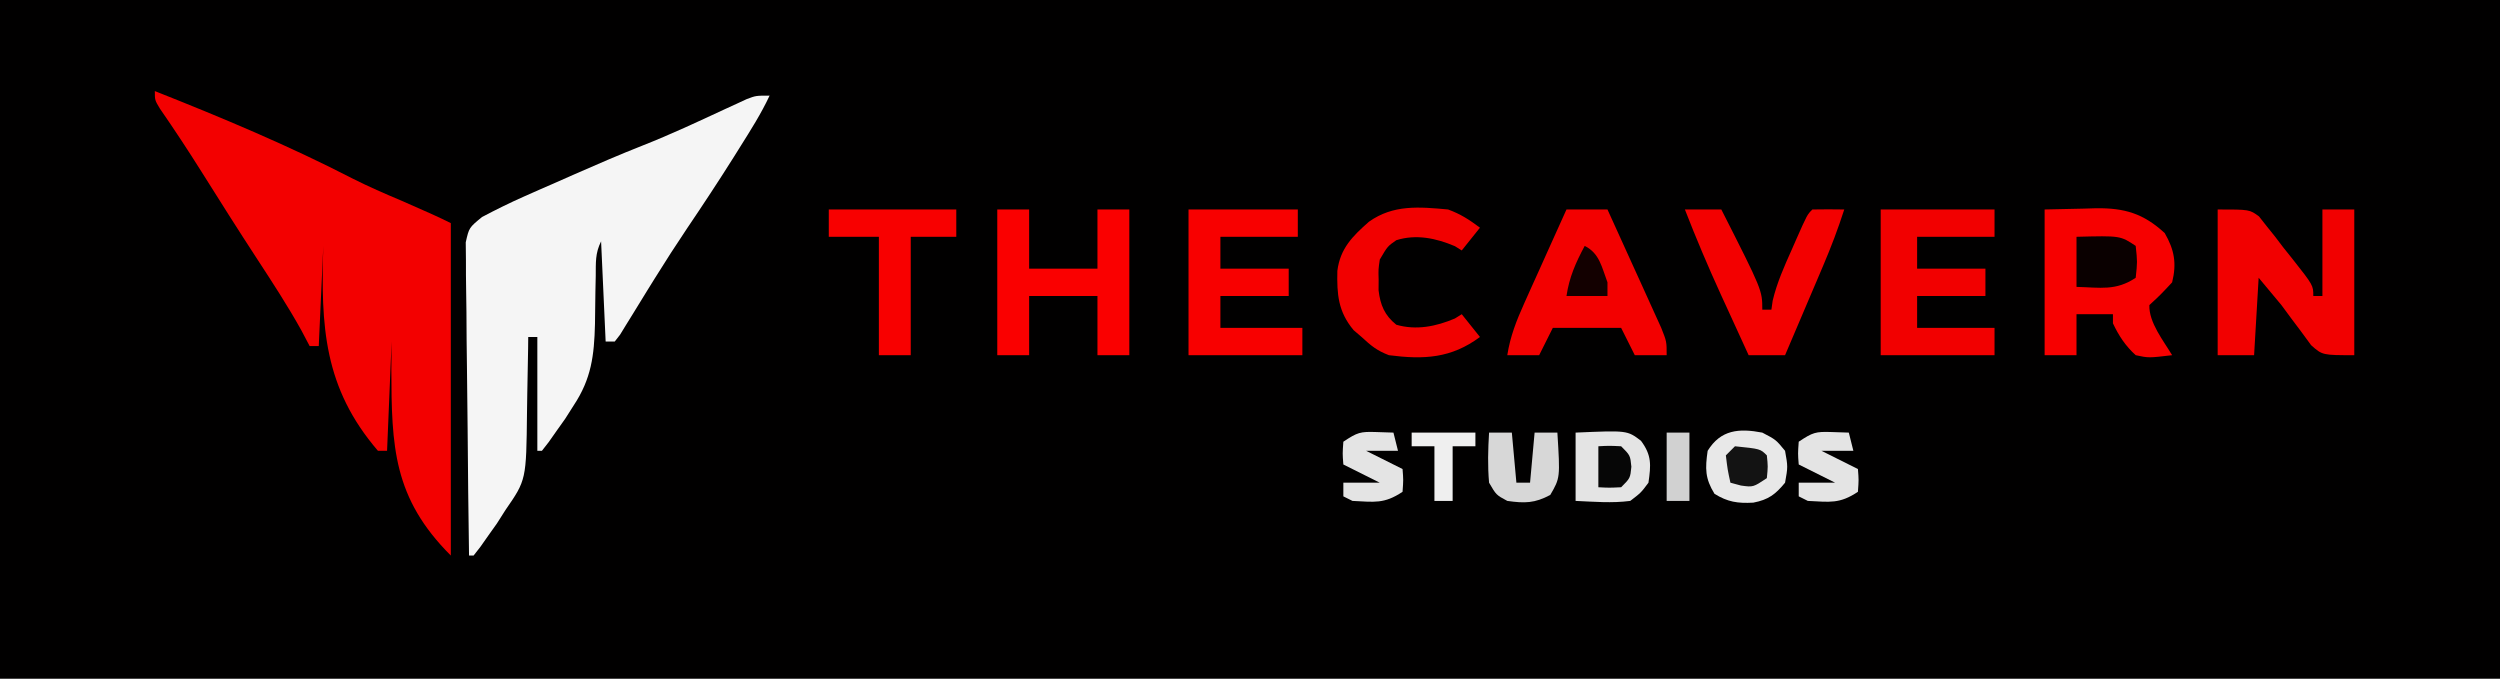 <?xml version="1.0" encoding="UTF-8"?>
<svg version="1.1" xmlns="http://www.w3.org/2000/svg" width="549" height="149">
<rect width="100%" height="100%" fill="#333333" stroke="none"/>
<path d="M0 0 C181.17 0 362.34 0 549 0 C549 49.17 549 98.34 549 149 C367.83 149 186.66 149 0 149 C0 99.83 0 50.66 0 0 Z " fill="#010000" transform="translate(0,0)"/>
<path d="M0 0 C14.787 5.858 29.413 11.977 43.555 19.273 C46.988 20.994 50.459 22.516 54 24 C55.606 24.705 57.21 25.412 58.812 26.125 C59.561 26.458 60.31 26.79 61.082 27.133 C62.4 27.729 63.706 28.353 65 29 C65 53.09 65 77.18 65 102 C52.343 89.343 51.985 78.097 51.938 61.105 C51.958 59.091 51.979 57.076 52 55 C51.67 62.92 51.34 70.84 51 79 C50.34 79 49.68 79 49 79 C37.109 65.154 36.436 51.701 37 34 C36.67 41.26 36.34 48.52 36 56 C35.34 56 34.68 56 34 56 C33.402 54.866 32.804 53.731 32.188 52.562 C29.206 47.194 25.868 42.082 22.514 36.944 C18.353 30.566 14.28 24.136 10.236 17.684 C7.293 13 4.26 8.398 1.113 3.848 C0 2 0 2 0 0 Z " fill="#F30000" transform="translate(34,20)"/>
<path d="M0 0 C-1.845 3.962 -4.181 7.618 -6.5 11.312 C-6.944 12.021 -7.387 12.73 -7.844 13.46 C-11.167 18.74 -14.595 23.941 -18.09 29.109 C-20.541 32.752 -22.91 36.434 -25.227 40.164 C-26.043 41.476 -26.043 41.476 -26.875 42.815 C-27.945 44.542 -29.009 46.273 -30.066 48.007 C-30.549 48.787 -31.033 49.567 -31.531 50.371 C-32.174 51.422 -32.174 51.422 -32.83 52.494 C-33.216 52.991 -33.602 53.488 -34 54 C-34.66 54 -35.32 54 -36 54 C-36.33 46.74 -36.66 39.48 -37 32 C-38.317 34.634 -38.144 36.655 -38.176 39.602 C-38.2 40.732 -38.223 41.863 -38.248 43.027 C-38.291 45.402 -38.322 47.777 -38.342 50.152 C-38.511 57.086 -39.144 62.176 -43 68 C-43.623 68.98 -44.245 69.959 -44.887 70.969 C-45.481 71.804 -46.075 72.639 -46.688 73.5 C-47.289 74.356 -47.891 75.212 -48.512 76.094 C-49.003 76.723 -49.494 77.352 -50 78 C-50.33 78 -50.66 78 -51 78 C-51 69.75 -51 61.5 -51 53 C-51.66 53 -52.32 53 -53 53 C-53.009 53.867 -53.019 54.734 -53.028 55.627 C-53.073 58.878 -53.134 62.128 -53.208 65.378 C-53.236 66.778 -53.257 68.179 -53.271 69.579 C-53.43 84.396 -53.43 84.396 -58 91 C-58.934 92.47 -58.934 92.47 -59.887 93.969 C-60.778 95.222 -60.778 95.222 -61.688 96.5 C-62.289 97.356 -62.891 98.212 -63.512 99.094 C-64.003 99.723 -64.494 100.352 -65 101 C-65.33 101 -65.66 101 -66 101 C-66.139 91.682 -66.246 82.364 -66.311 73.044 C-66.342 68.717 -66.385 64.39 -66.453 60.063 C-66.518 55.888 -66.554 51.713 -66.569 47.537 C-66.58 45.943 -66.602 44.35 -66.634 42.757 C-66.678 40.525 -66.684 38.296 -66.681 36.063 C-66.701 34.158 -66.701 34.158 -66.722 32.214 C-66 29 -66 29 -63.145 26.652 C-60.08 25.042 -57.028 23.521 -53.859 22.125 C-52.706 21.615 -51.552 21.104 -50.363 20.578 C-49.171 20.057 -47.979 19.537 -46.75 19 C-45.573 18.479 -44.396 17.958 -43.184 17.422 C-38.083 15.175 -32.979 12.965 -27.793 10.922 C-21.713 8.526 -15.808 5.76 -9.885 3.004 C-8.613 2.422 -8.613 2.422 -7.316 1.828 C-6.558 1.477 -5.799 1.125 -5.018 0.763 C-3 0 -3 0 0 0 Z " fill="#F5F5F5" transform="translate(169,21)"/>
<path d="M0 0 C2.846 -0.062 5.692 -0.124 8.625 -0.188 C9.51 -0.215 10.395 -0.242 11.307 -0.27 C17.539 -0.335 21.674 0.857 26.375 5.188 C28.498 8.862 29.029 11.849 28 16 C25.438 18.75 25.438 18.75 23 21 C22.872 24.829 26.095 28.804 28 32 C22.834 32.613 22.834 32.613 20 32 C17.764 29.976 16.281 27.723 15 25 C15 24.34 15 23.68 15 23 C12.36 23 9.72 23 7 23 C7 25.97 7 28.94 7 32 C4.69 32 2.38 32 0 32 C0 21.44 0 10.88 0 0 Z " fill="#F70000" transform="translate(449,46)"/>
<path d="M0 0 C7 0 7 0 9.08 1.529 C9.63 2.228 10.18 2.928 10.746 3.648 C11.355 4.406 11.964 5.164 12.592 5.945 C13.201 6.747 13.81 7.549 14.438 8.375 C15.074 9.169 15.71 9.963 16.365 10.781 C21 16.656 21 16.656 21 19 C21.66 19 22.32 19 23 19 C23 12.73 23 6.46 23 0 C25.31 0 27.62 0 30 0 C30 10.56 30 21.12 30 32 C23 32 23 32 20.523 29.805 C19.814 28.838 19.105 27.871 18.375 26.875 C17.661 25.924 16.947 24.972 16.211 23.992 C15.481 23.005 14.752 22.017 14 21 C12.35 19.02 10.7 17.04 9 15 C8.67 20.61 8.34 26.22 8 32 C5.36 32 2.72 32 0 32 C0 21.44 0 10.88 0 0 Z " fill="#F20000" transform="translate(487,46)"/>
<path d="M0 0 C2.97 0 5.94 0 9 0 C10.859 4.072 12.71 8.147 14.554 12.225 C15.183 13.612 15.813 14.998 16.446 16.384 C17.355 18.374 18.256 20.368 19.156 22.363 C19.701 23.563 20.246 24.762 20.807 25.997 C22 29 22 29 22 32 C19.69 32 17.38 32 15 32 C14.01 30.02 13.02 28.04 12 26 C7.05 26 2.1 26 -3 26 C-3.99 27.98 -4.98 29.96 -6 32 C-8.31 32 -10.62 32 -13 32 C-12.351 27.865 -10.993 24.416 -9.277 20.605 C-8.739 19.403 -8.201 18.201 -7.646 16.963 C-7.077 15.704 -6.507 14.446 -5.938 13.188 C-5.363 11.91 -4.79 10.632 -4.217 9.354 C-2.816 6.234 -1.41 3.116 0 0 Z " fill="#F30000" transform="translate(344,46)"/>
<path d="M0 0 C8.25 0 16.5 0 25 0 C25 1.98 25 3.96 25 6 C19.39 6 13.78 6 8 6 C8 8.31 8 10.62 8 13 C12.95 13 17.9 13 23 13 C23 14.98 23 16.96 23 19 C18.05 19 13.1 19 8 19 C8 21.31 8 23.62 8 26 C13.61 26 19.22 26 25 26 C25 27.98 25 29.96 25 32 C16.75 32 8.5 32 0 32 C0 21.44 0 10.88 0 0 Z " fill="#F20000" transform="translate(413,46)"/>
<path d="M0 0 C2.31 0 4.62 0 7 0 C7 4.29 7 8.58 7 13 C11.95 13 16.9 13 22 13 C22 8.71 22 4.42 22 0 C24.31 0 26.62 0 29 0 C29 10.56 29 21.12 29 32 C26.69 32 24.38 32 22 32 C22 27.71 22 23.42 22 19 C17.05 19 12.1 19 7 19 C7 23.29 7 27.58 7 32 C4.69 32 2.38 32 0 32 C0 21.44 0 10.88 0 0 Z " fill="#FA0000" transform="translate(219,46)"/>
<path d="M0 0 C7.92 0 15.84 0 24 0 C24 1.98 24 3.96 24 6 C18.39 6 12.78 6 7 6 C7 8.31 7 10.62 7 13 C11.95 13 16.9 13 22 13 C22 14.98 22 16.96 22 19 C17.05 19 12.1 19 7 19 C7 21.31 7 23.62 7 26 C12.94 26 18.88 26 25 26 C25 27.98 25 29.96 25 32 C16.75 32 8.5 32 0 32 C0 21.44 0 10.88 0 0 Z " fill="#F80000" transform="translate(261,46)"/>
<path d="M0 0 C2.64 0 5.28 0 8 0 C17 17.738 17 17.738 17 22 C17.66 22 18.32 22 19 22 C19.139 21.018 19.139 21.018 19.281 20.016 C20.23 16.033 21.831 12.477 23.5 8.75 C23.821 8.018 24.142 7.286 24.473 6.531 C26.858 1.142 26.858 1.142 28 0 C30.333 -0.041 32.667 -0.042 35 0 C33.655 4.188 32.121 8.227 30.398 12.273 C29.909 13.427 29.419 14.581 28.914 15.77 C28.406 16.959 27.898 18.149 27.375 19.375 C26.859 20.588 26.344 21.801 25.812 23.051 C24.544 26.035 23.273 29.018 22 32 C19.36 32 16.72 32 14 32 C12.413 28.543 10.831 25.084 9.25 21.625 C8.807 20.659 8.363 19.694 7.906 18.699 C5.091 12.531 2.453 6.321 0 0 Z " fill="#F30000" transform="translate(370,46)"/>
<path d="M0 0 C2.803 1.039 4.58 2.199 7 4 C5.68 5.65 4.36 7.3 3 9 C2.505 8.691 2.01 8.381 1.5 8.062 C-2.64 6.303 -7.02 5.375 -11.375 6.75 C-13.287 8.082 -13.287 8.082 -15 11 C-15.316 13.148 -15.316 13.148 -15.25 15.438 C-15.255 16.199 -15.26 16.961 -15.266 17.746 C-14.883 20.996 -13.936 23.244 -11.375 25.312 C-6.996 26.58 -2.641 25.697 1.5 23.938 C1.995 23.628 2.49 23.319 3 23 C4.32 24.65 5.64 26.3 7 28 C0.708 32.683 -5.301 33.001 -13 32 C-15.657 30.971 -16.853 29.977 -19 28 C-19.578 27.505 -20.155 27.01 -20.75 26.5 C-24.156 22.413 -24.43 18.633 -24.316 13.469 C-23.685 8.543 -20.969 5.854 -17.375 2.688 C-12.04 -1.103 -6.372 -0.583 0 0 Z " fill="#F20000" transform="translate(318,46)"/>
<path d="M0 0 C9.24 0 18.48 0 28 0 C28 1.98 28 3.96 28 6 C24.7 6 21.4 6 18 6 C18 14.58 18 23.16 18 32 C15.69 32 13.38 32 11 32 C11 23.42 11 14.84 11 6 C7.37 6 3.74 6 0 6 C0 4.02 0 2.04 0 0 Z " fill="#F80000" transform="translate(182,46)"/>
<path d="M0 0 C11.352 -0.494 11.352 -0.494 14.359 1.797 C16.741 4.995 16.555 7.116 16 11 C14.359 13.203 14.359 13.203 12 15 C7.934 15.527 4.119 15.179 0 15 C0 10.05 0 5.1 0 0 Z " fill="#E4E4E4" transform="translate(346,95)"/>
<path d="M0 0 C3 1.562 3 1.562 5 4 C5.625 7.5 5.625 7.5 5 11 C2.886 13.577 1.329 14.745 -1.973 15.379 C-5.365 15.575 -7.615 15.241 -10.5 13.438 C-12.584 10.051 -12.558 7.906 -12 4 C-9.132 -0.661 -5.084 -0.977 0 0 Z " fill="#E8E8E8" transform="translate(387,95)"/>
<path d="M0 0 C1.65 0 3.3 0 5 0 C5.33 3.63 5.66 7.26 6 11 C6.99 11 7.98 11 9 11 C9.33 7.37 9.66 3.74 10 0 C11.65 0 13.3 0 15 0 C15.617 9.939 15.617 9.939 13.438 13.688 C10.034 15.52 7.809 15.544 4 15 C1.562 13.688 1.562 13.688 0 11 C-0.324 7.309 -0.229 3.695 0 0 Z " fill="#D7D7D7" transform="translate(327,95)"/>
<path d="M0 0 C9.625 -0.25 9.625 -0.25 13 2 C13.375 5.5 13.375 5.5 13 9 C8.615 11.923 5.223 11.136 0 11 C0 7.37 0 3.74 0 0 Z " fill="#0A0000" transform="translate(456,52)"/>
<path d="M0 0 C1.887 0.062 1.887 0.062 3.812 0.125 C4.143 1.445 4.473 2.765 4.812 4.125 C2.502 4.125 0.193 4.125 -2.188 4.125 C-1.61 4.414 -1.032 4.702 -0.438 5 C1.646 6.042 3.729 7.083 5.812 8.125 C6 10.5 6 10.5 5.812 13.125 C1.759 15.827 -0.371 15.354 -5.188 15.125 C-5.848 14.795 -6.508 14.465 -7.188 14.125 C-7.188 13.135 -7.188 12.145 -7.188 11.125 C-4.548 11.125 -1.907 11.125 0.812 11.125 C-1.827 9.805 -4.468 8.485 -7.188 7.125 C-7.375 4.75 -7.375 4.75 -7.188 2.125 C-4.099 0.066 -3.478 -0.114 0 0 Z " fill="#E4E4E4" transform="translate(402.188,94.875)"/>
<path d="M0 0 C1.887 0.062 1.887 0.062 3.812 0.125 C4.143 1.445 4.473 2.765 4.812 4.125 C2.502 4.125 0.193 4.125 -2.188 4.125 C-1.61 4.414 -1.032 4.702 -0.438 5 C1.646 6.042 3.729 7.083 5.812 8.125 C6 10.5 6 10.5 5.812 13.125 C1.759 15.827 -0.371 15.354 -5.188 15.125 C-5.848 14.795 -6.508 14.465 -7.188 14.125 C-7.188 13.135 -7.188 12.145 -7.188 11.125 C-4.548 11.125 -1.907 11.125 0.812 11.125 C-1.827 9.805 -4.468 8.485 -7.188 7.125 C-7.375 4.75 -7.375 4.75 -7.188 2.125 C-4.099 0.066 -3.478 -0.114 0 0 Z " fill="#E4E4E4" transform="translate(302.188,94.875)"/>
<path d="M0 0 C4.62 0 9.24 0 14 0 C14 0.99 14 1.98 14 3 C12.35 3 10.7 3 9 3 C9 6.96 9 10.92 9 15 C7.68 15 6.36 15 5 15 C5 11.04 5 7.08 5 3 C3.35 3 1.7 3 0 3 C0 2.01 0 1.02 0 0 Z " fill="#EFEFEF" transform="translate(310,95)"/>
<path d="M0 0 C1.65 0 3.3 0 5 0 C5 4.95 5 9.9 5 15 C3.35 15 1.7 15 0 15 C0 10.05 0 5.1 0 0 Z " fill="#D1D1D1" transform="translate(366,95)"/>
<path d="M0 0 C5.568 0.568 5.568 0.568 7 2 C7.25 4.438 7.25 4.438 7 7 C4 9 4 9 1.312 8.625 C0.549 8.419 -0.214 8.213 -1 8 C-1.625 5.125 -1.625 5.125 -2 2 C-1.34 1.34 -0.68 0.68 0 0 Z " fill="#131313" transform="translate(381,98)"/>
<path d="M0 0 C3.282 1.641 3.746 4.693 5 8 C5 8.99 5 9.98 5 11 C2.03 11 -0.94 11 -4 11 C-3.393 6.872 -1.962 3.668 0 0 Z " fill="#130000" transform="translate(348,54)"/>
<path d="M0 0 C2.375 -0.125 2.375 -0.125 5 0 C7 2 7 2 7.25 4.5 C7 7 7 7 5 9 C2.375 9.125 2.375 9.125 0 9 C0 6.03 0 3.06 0 0 Z " fill="#060606" transform="translate(351,98)"/>
</svg>
